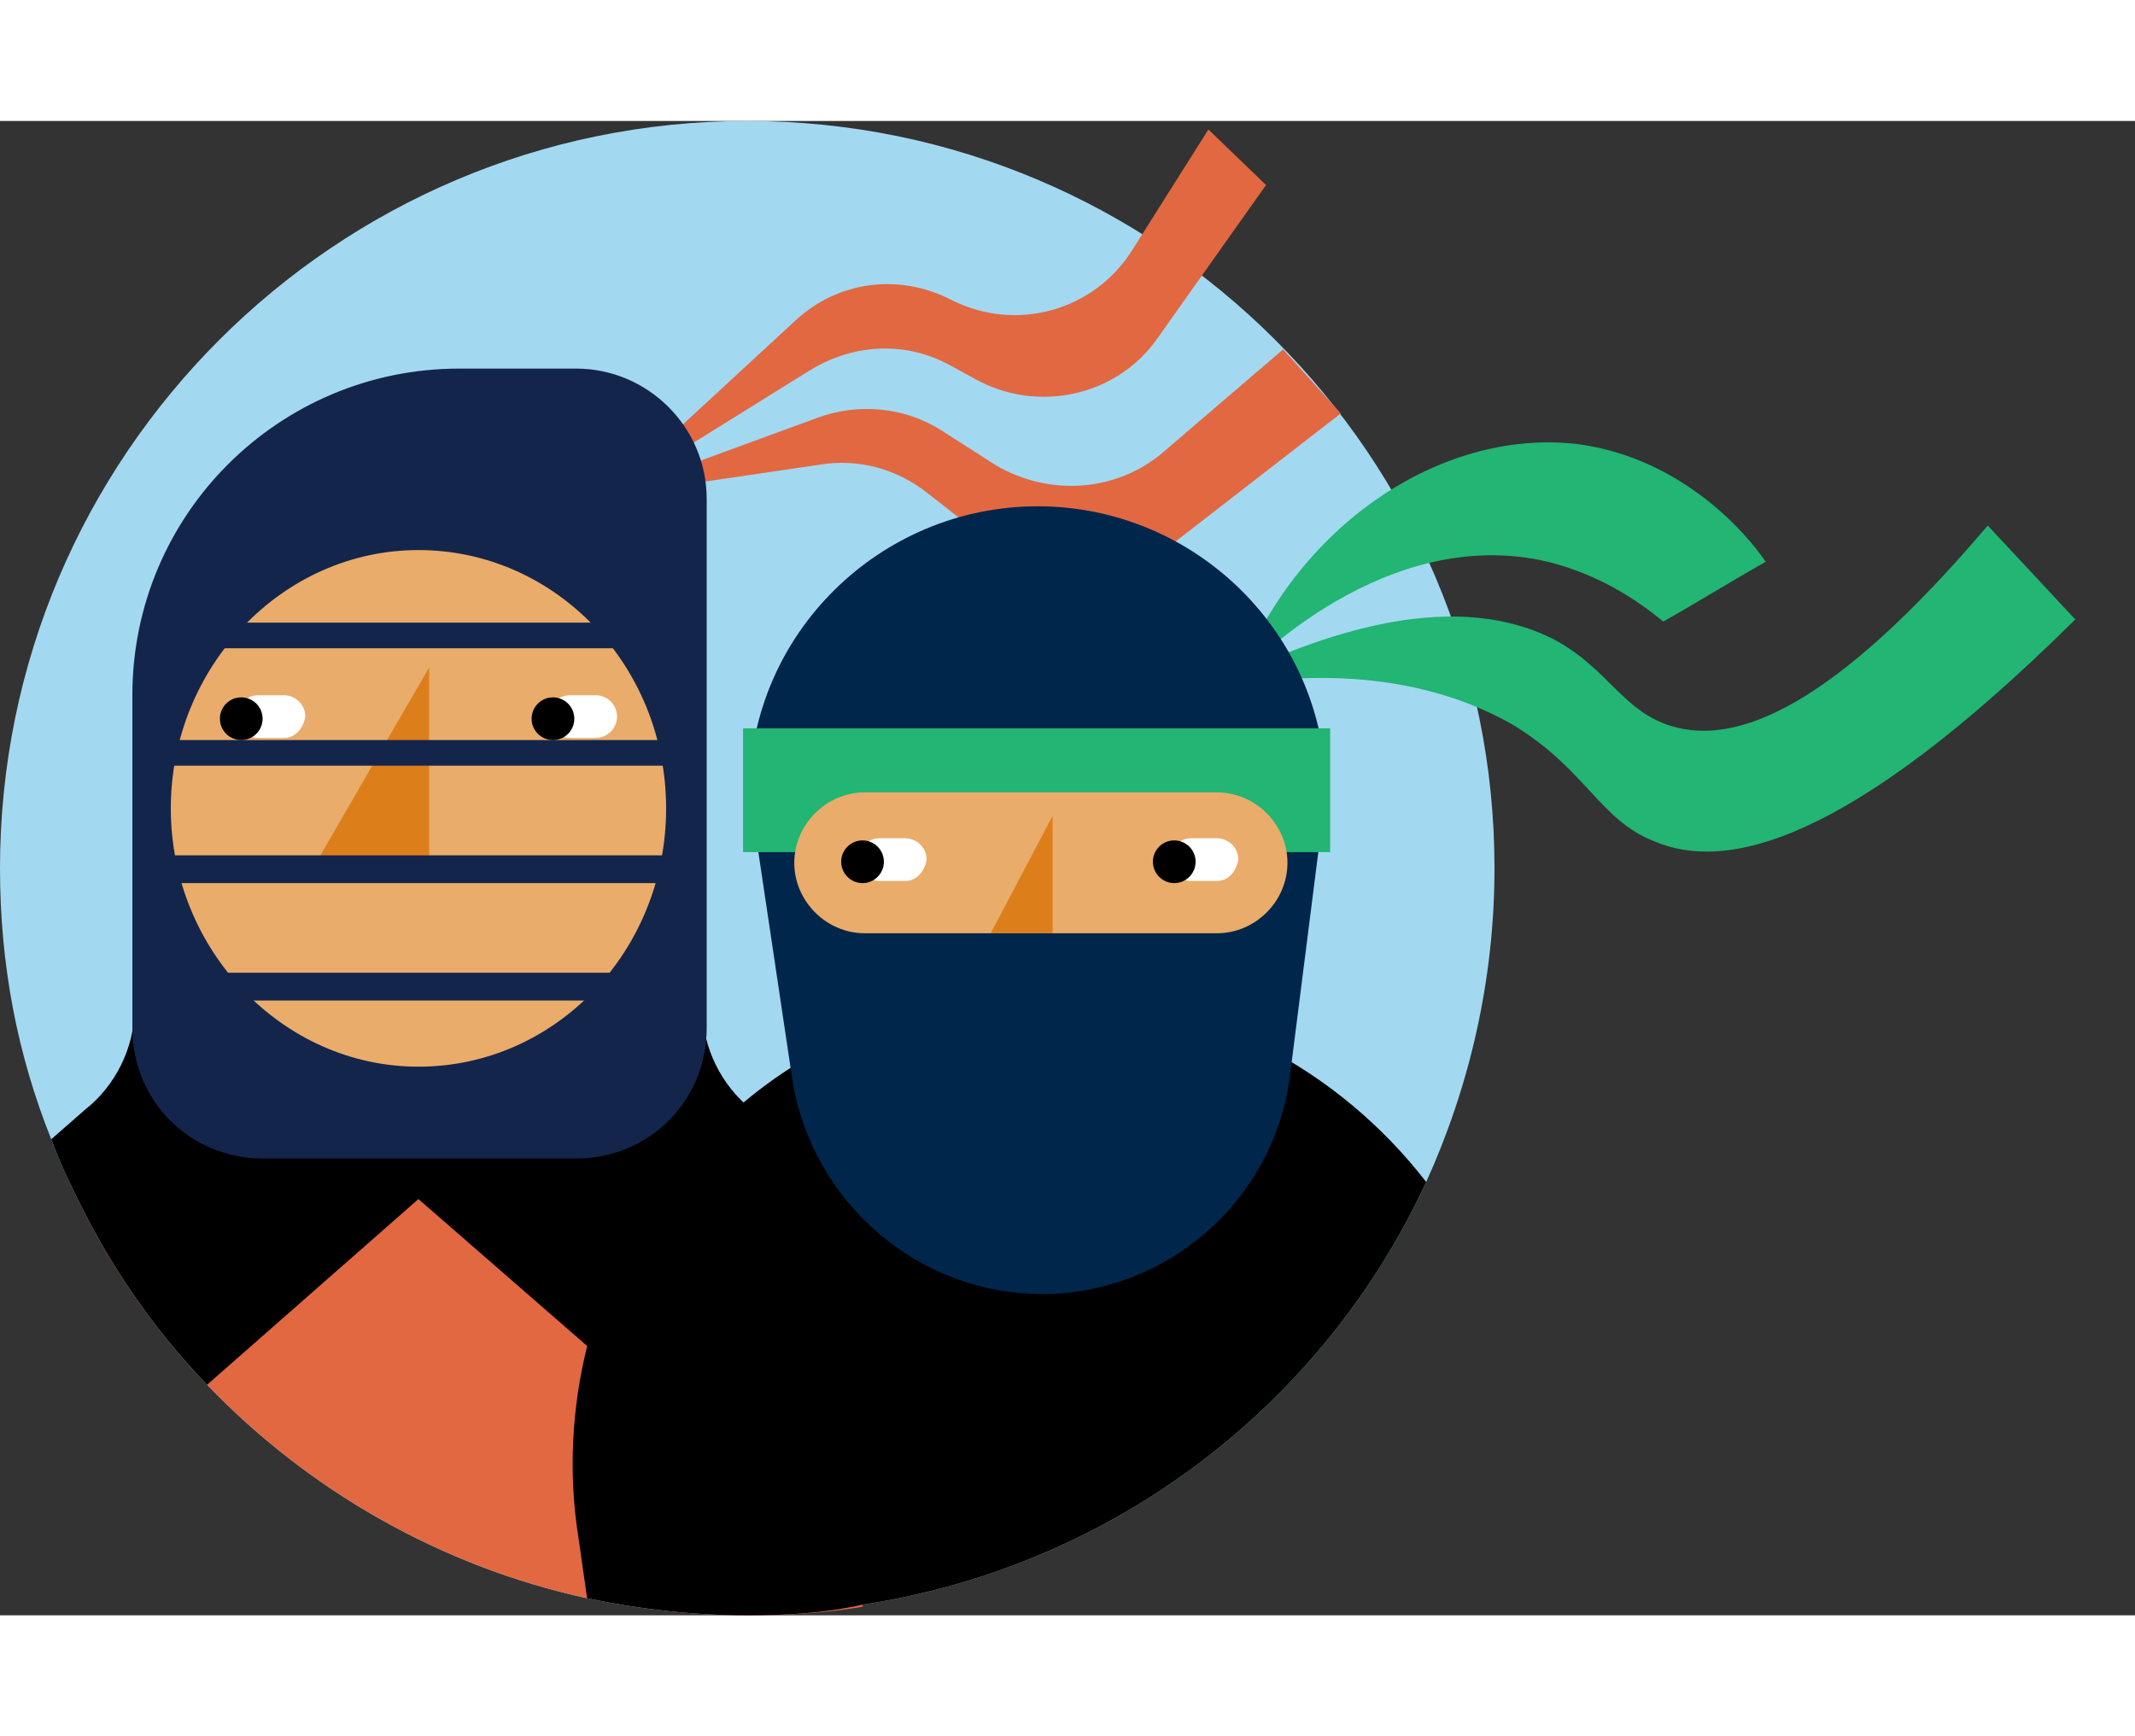 <?xml version="1.0" encoding="utf-8" standalone="no"?>
<svg xmlns="http://www.w3.org/2000/svg" xmlns:xlink="http://www.w3.org/1999/xlink" version="1.1" id="Layer_1" x="0px" y="0px" viewBox="0 0 100 70" width="75" height="61" style="enable-background:new 0 0 100 70;" xml:space="preserve">
  <rect x="0" y="0" width="100" height="70" fill="#333333" stroke="none"/>
  <style type="text/css">
	.st0{fill-rule:evenodd;clip-rule:evenodd;fill:#A3D8F1;}
	.st1{fill-rule:evenodd;clip-rule:evenodd;fill:#E26841;}
	.st2{fill-rule:evenodd;clip-rule:evenodd;}
	.st3{fill-rule:evenodd;clip-rule:evenodd;fill:#14254C;}
	.st4{fill-rule:evenodd;clip-rule:evenodd;fill:#E9AC6A;}
	.st5{fill-rule:evenodd;clip-rule:evenodd;fill:#DC7F1B;}
	.st6{fill:#14254C;}
	.st7{fill-rule:evenodd;clip-rule:evenodd;fill:#22B573;}
	.st8{fill-rule:evenodd;clip-rule:evenodd;fill:#00264B;}
	.st9{fill:#FFFFFF;}
</style>
  <path class="st0" d="M70,35c0,5.3-1.2,10.3-3.2,14.7c-4.8,10.4-14.6,18-26.4,19.8C38.6,69.9,36.8,70,35,70c-2.6,0-5.1-0.3-7.5-0.8  c-6.9-1.5-13.1-5.1-17.8-10C7.1,56.5,5,53.4,3.4,50c-0.4-0.8-0.7-1.5-1-2.3C0.8,43.7,0,39.5,0,35C0,15.7,15.7,0,35,0S70,15.7,70,35z  " />
  <path class="st1" d="M40.9,65.6l-0.5,4C38.6,69.9,36.8,70,35,70c-2.6,0-5.1-0.3-7.5-0.8c-6.9-1.5-13.1-5.1-17.8-10  C7.1,56.5,5,53.4,3.4,50c3.2-4.4,8.2-7.5,14-8.3c1-0.1,1.9-0.2,2.9-0.2c0.6,0,1.1,0,1.7,0.1c4.7,0.4,8.9,2.3,12.2,5.2  c3,2.7,5.3,6.2,6.3,10.1C41.2,59.6,41.4,62.6,40.9,65.6z" />
  <path id="Fill-3_1_" class="st2" d="M17.3,48.5L32,61.3l13.2-7l-10-8c-1.4-1.1-2.3-2.9-2.3-4.7v-9H17.3V48.5z" />
  <path class="st2" d="M21.9,32.6v15.9l-2.3,2l-9.9,8.7C7.1,56.5,5,53.4,3.4,50c-0.4-0.8-0.7-1.5-1-2.3L4,46.3  c1.4-1.1,2.3-2.9,2.3-4.7v-9H21.9z" />
  <path id="Fill-7" class="st1" d="M28.1,17.8l9.1-8.4c2-1.9,4.9-2.3,7.4-1c3,1.5,6.6,0.5,8.4-2.3l3.6-5.7L59.3,3l-5.1,7.2  c-1.9,2.7-5.6,3.5-8.5,1.9l-1.1-0.6c-2.1-1.2-4.6-1.1-6.7,0.2L28.1,17.8z" />
  <path class="st1" d="M62.8,13.7l-8,6.2c-2.4,1.9-5.8,1.9-8.2,0l-3.2-2.5c-1.4-1.1-3.2-1.6-5-1.3l-10.2,1.5l10.1-3.7  c1.9-0.7,4.1-0.5,5.8,0.6l2.5,1.6c2.5,1.5,5.7,1.3,7.9-0.6l5.6-4.8L62.8,13.7z" />
  <path id="Fill-12" class="st3" d="M27,11.6h-5.5c-8.4,0-15.3,6.8-15.3,15.3v15.6c0,3.4,2.7,6.1,6.1,6.1H27c3.4,0,6.1-2.7,6.1-6.1  V17.7C33.1,14.3,30.3,11.6,27,11.6" />
  <path id="Fill-14" class="st4" d="M31.2,32.2c0,6.7-5.2,12.1-11.6,12.1S8,38.8,8,32.2s5.2-12.1,11.6-12.1S31.2,25.5,31.2,32.2" />
  <polygon id="Fill-20" class="st5" points="14.6,35.1 20.1,35.1 20.1,25.6 " />
  <polygon id="Stroke-28" class="st6" points="7.5,24.7 32.6,24.7 32.6,23.5 7.5,23.5 " />
  <polygon id="Stroke-30" class="st6" points="7.5,30.2 32.6,30.2 32.6,29 7.5,29 " />
  <polygon id="Stroke-32" class="st6" points="7.5,41.2 31.1,41.2 31.1,39.9 7.5,39.9 " />
  <polygon id="Stroke-34" class="st6" points="7.5,35.7 32.6,35.7 32.6,34.4 7.5,34.4 " />
  <path class="st2" d="M66.8,49.7c-4.8,10.4-14.6,18-26.4,19.8C38.6,69.9,36.8,70,35,70c-2.6,0-5.1-0.3-7.5-0.8l-0.4-2.8  c-0.5-3.1-0.3-6.2,0.4-9c1.1-4.2,3.4-7.9,6.5-10.7c0.2-0.2,0.5-0.5,0.8-0.7c3.8-3.2,8.7-5.1,14.2-5.1C56.3,40.9,62.7,44.4,66.8,49.7  z" />
  <g id="Group-15" transform="translate(15.603, 29.25)">
    <path id="Fill-3_2_" class="st7" d="M40.9-2.6c5.8-3,11.9-4.7,16.4-2.3c2.5,1.4,3.1,3.3,5.4,4c3,0.9,7.5-0.8,14.8-9.4l4.1,4.4   C70.9,4.7,65.2,5.9,61.9,4.5c-2.6-1-3.2-3.4-6.7-5.5C50.4-3.7,44.9-3.4,40.9-2.6" />
    <path id="Fill-5_2_" class="st7" d="M42.4-3.2c2.9-7.4,9.8-11.7,16-10.9c4.9,0.7,7.9,4.3,8.7,5.5c-1.6,0.9-3.2,1.9-4.8,2.8   c-1.2-1-3-2.2-5.4-2.8C49.3-10.4,42.9-3.7,42.4-3.2" />
    <path id="Fill-7_1_" class="st8" d="M21.5,15.6l-2-13.4l0,0c0-7.4,6.1-13.4,13.5-13.4s13.5,6,13.5,13.4l-1.7,13.4   C44,21.4,39,25.7,33.2,25.7S22.4,21.4,21.5,15.6z" />
    <polygon id="Fill-9" class="st7" points="19.2,5 46.7,5 46.7,-0.8 19.2,-0.8  " />
    <path id="Fill-11" class="st4" d="M41.4,8.8H24.9c-1.8,0-3.3-1.5-3.3-3.3l0,0c0-1.8,1.5-3.3,3.3-3.3h16.5c1.8,0,3.3,1.5,3.3,3.3   l0,0C44.7,7.3,43.2,8.8,41.4,8.8" />
    <polygon id="Fill-14_1_" class="st5" points="30.8,8.8 33.7,8.8 33.7,3.3  " />
  </g>
  <g>
    <g>
      <path class="st9" d="M42.4,35.6h-1.2c-0.5,0-1-0.4-1-1v0c0-0.5,0.4-1,1-1h1.2c0.5,0,1,0.4,1,1v0C43.3,35.2,42.9,35.6,42.4,35.6z" />
      <circle cx="40.4" cy="34.7" r="1" />
    </g>
    <g>
      <path class="st9" d="M57,35.6h-1.2c-0.5,0-1-0.4-1-1v0c0-0.5,0.4-1,1-1H57c0.5,0,1,0.4,1,1v0C57.9,35.2,57.5,35.6,57,35.6z" />
      <circle cx="55" cy="34.7" r="1" />
    </g>
  </g>
  <g>
    <g>
      <path class="st9" d="M13.3,28.9h-1.2c-0.5,0-1-0.4-1-1v0c0-0.5,0.4-1,1-1h1.2c0.5,0,1,0.4,1,1v0C14.2,28.5,13.8,28.9,13.3,28.9z" />
      <circle cx="11.3" cy="28" r="1" />
    </g>
    <g>
      <path class="st9" d="M27.9,28.9h-1.2c-0.5,0-1-0.4-1-1v0c0-0.5,0.4-1,1-1h1.2c0.5,0,1,0.4,1,1v0C28.9,28.5,28.4,28.9,27.9,28.9z" />
      <circle cx="25.9" cy="28" r="1" />
    </g>
  </g>
</svg>